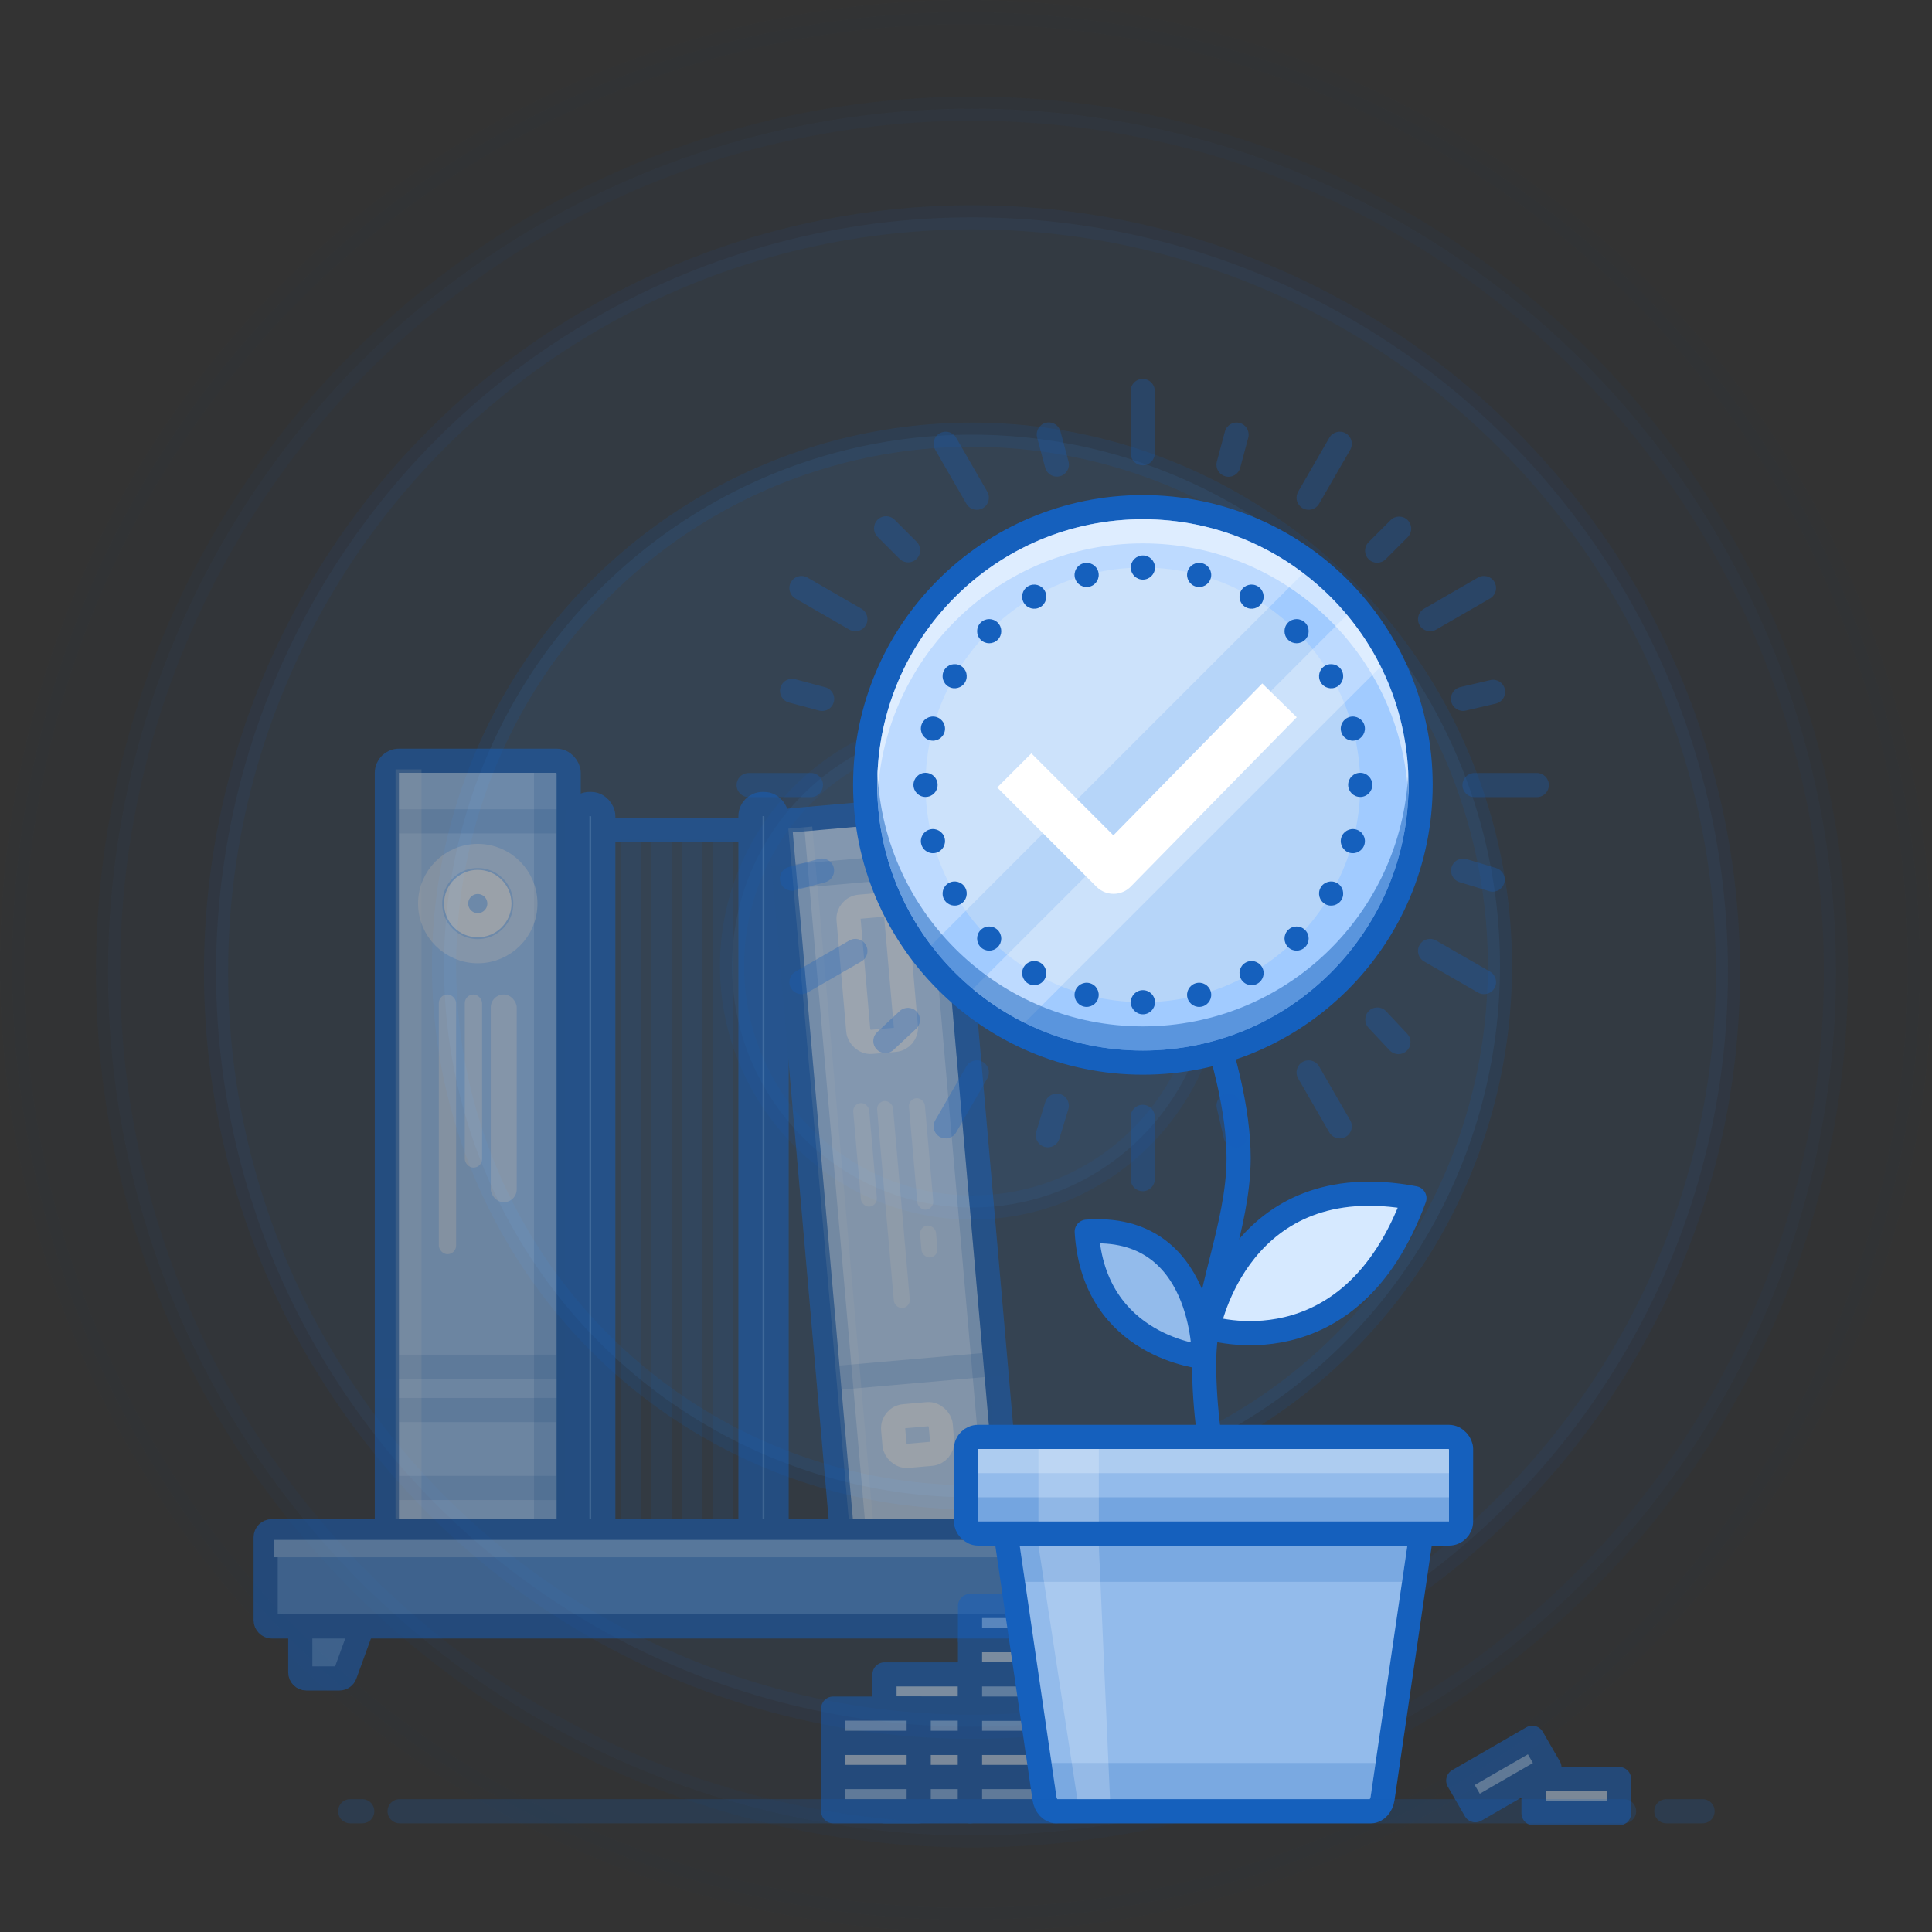 <?xml version="1.0" encoding="UTF-8"?>
<svg width="160px" height="160px" viewBox="0 0 160 160" version="1.1" xmlns="http://www.w3.org/2000/svg" xmlns:xlink="http://www.w3.org/1999/xlink">
    <rect x="0" y="0" width="160" height="160" fill="#333333" stroke="none"/>
    <title>icon 24</title>
    <g id="Illustration" stroke="none" stroke-width="1" fill="none" fill-rule="evenodd">
        <g id="icon-24" transform="translate(1, 1)">
            <g id="Group-30">
                <g id="Group" fill="#4A90E2" fill-opacity="0.8" stroke="#1560BD" stroke-width="2">
                    <g id="rings">
                        <circle id="Oval" opacity="0.015" cx="79" cy="79" r="79"></circle>
                        <ellipse id="Oval" opacity="0.04" cx="79.497" cy="79.5" rx="71.547" ry="71.5"></ellipse>
                        <ellipse id="Oval" opacity="0.07" cx="79.497" cy="79.5" rx="62.604" ry="62.5"></ellipse>
                        <ellipse id="Oval" opacity="0.13" cx="79.497" cy="79" rx="43.723" ry="44"></ellipse>
                        <ellipse id="Oval" opacity="0.1" cx="79.497" cy="79" rx="19.874" ry="20"></ellipse>
                    </g>
                </g>
                <g id="Group-15" opacity="0.5" transform="translate(21, 62)">
                    <rect id="Rectangle" stroke="#1560BD" stroke-width="2" x="27.245" y="5.736" width="15.057" height="59.509"></rect>
                    <g id="Group-13" transform="translate(10.038, 0)">
                        <rect id="Rectangle" stroke="#1560BD" stroke-width="2" fill="#A6CFFF" x="0" y="0" width="15.057" height="65.245" rx="1"></rect>
                        <rect id="Rectangle" stroke="#1560BD" stroke-width="2" opacity="0.2" x="0" y="5.019" width="15.057" height="45.17"></rect>
                        <rect id="Rectangle" stroke="#1560BD" stroke-width="2" opacity="0.2" transform="translate(7.528, 57) scale(1, -1) translate(-7.528, -57) " x="0" y="53.774" width="15.057" height="6.453"></rect>
                        <rect id="Rectangle" fill="#FFFFFF" opacity="0.2" x="0.717" y="0.717" width="2.151" height="63.811"></rect>
                        <rect id="Rectangle" fill="#1560BD" opacity="0.2" x="12.189" y="0.717" width="2.151" height="63.811"></rect>
                        <circle id="Oval" stroke="#FFFFFF" stroke-width="2" opacity="0.5" cx="7.528" cy="11.83" r="3.943"></circle>
                        <rect id="Rectangle" fill="#FFFFFF" opacity="0.5" x="6.453" y="19.358" width="1.434" height="14.34" rx="0.717"></rect>
                        <rect id="Rectangle" fill="#FFFFFF" opacity="0.5" x="8.604" y="19.358" width="2.151" height="17.208" rx="1.075"></rect>
                        <rect id="Rectangle" fill="#FFFFFF" opacity="0.5" x="4.302" y="19.358" width="1.434" height="21.509" rx="0.717"></rect>
                        <circle id="Oval" stroke="#FFFFFF" stroke-width="2" cx="7.528" cy="11.83" r="1.792"></circle>
                    </g>
                    <rect id="Rectangle" stroke="#1560BD" stroke-width="2" fill="#4A90E2" x="25.811" y="3.585" width="2.151" height="61.66" rx="1"></rect>
                    <rect id="Rectangle" stroke="#1560BD" stroke-width="2" fill="#4A90E2" x="40.151" y="3.585" width="2.151" height="61.66" rx="1"></rect>
                    <path d="M31.091,6.453 L31.091,63.094 L29.396,63.094 L29.396,6.453 L31.091,6.453 Z M33.633,6.453 L33.633,63.094 L31.938,63.094 L31.938,6.453 L33.633,6.453 Z M36.175,6.453 L36.175,63.094 L34.48,63.094 L34.48,6.453 L36.175,6.453 Z M38.717,6.453 L38.717,63.094 L37.022,63.094 L37.022,6.453 L38.717,6.453 Z" id="Shape" fill="#1560BD" opacity="0.2"></path>
                    <g id="Group-14" transform="translate(52.119, 34.415) rotate(-5) translate(-52.119, -34.415) translate(45.17, 4.302)">
                        <g id="Group-13">
                            <rect id="Rectangle" stroke="#1560BD" stroke-width="2" fill="#D0E6FF" x="0" y="0" width="13.898" height="60.226" rx="1"></rect>
                            <rect id="Rectangle" stroke="#1560BD" stroke-width="2" opacity="0.2" x="0" y="4.633" width="13.898" height="41.695"></rect>
                            <rect id="Rectangle" fill="#FFFFFF" opacity="0.2" x="0.662" y="0.662" width="1.985" height="58.903"></rect>
                            <rect id="Rectangle" fill="#1560BD" opacity="0.2" x="11.913" y="0.662" width="1.324" height="58.903"></rect>
                            <rect id="Rectangle" fill="#FFFFFF" opacity="0.5" x="8.604" y="23.826" width="1.324" height="9.266" rx="0.662"></rect>
                            <rect id="Rectangle" fill="#FFFFFF" opacity="0.5" x="8.604" y="34.415" width="1.324" height="2.647" rx="0.662"></rect>
                            <rect id="Rectangle" fill="#FFFFFF" opacity="0.5" x="3.971" y="23.826" width="1.324" height="8.604" rx="0.662"></rect>
                        </g>
                        <rect id="Rectangle" fill="#1560BD" opacity="0.2" x="0.662" y="0.662" width="1.324" height="58.903"></rect>
                        <rect id="Rectangle" fill="#FFFFFF" opacity="0.5" x="5.956" y="23.826" width="1.324" height="17.208" rx="0.662"></rect>
                        <rect id="Rectangle" stroke="#FFFFFF" stroke-width="2" x="4.971" y="7.618" width="3.956" height="11.237" rx="1"></rect>
                        <rect id="Rectangle" stroke="#FFFFFF" stroke-width="2" x="4.971" y="49.975" width="3.956" height="3.295" rx="1"></rect>
                    </g>
                    <g id="Group-12" transform="translate(0, 63.811)">
                        <path d="M3.368,4.302 L8.607,4.302 C8.883,4.302 9.107,4.526 9.107,4.802 C9.107,4.86 9.097,4.918 9.077,4.973 L6.573,11.86 C6.501,12.057 6.313,12.189 6.103,12.189 L3.368,12.189 C3.092,12.189 2.868,11.965 2.868,11.689 L2.868,4.802 C2.868,4.526 3.092,4.302 3.368,4.302 Z" id="Rectangle" stroke="#1560BD" stroke-width="2" fill="#4A90E2"></path>
                        <path d="M74.349,4.302 L79.588,4.302 C79.864,4.302 80.088,4.526 80.088,4.802 C80.088,4.86 80.078,4.918 80.058,4.973 L77.554,11.86 C77.482,12.057 77.294,12.189 77.084,12.189 L74.349,12.189 C74.073,12.189 73.849,11.965 73.849,11.689 L73.849,4.802 C73.849,4.526 74.073,4.302 74.349,4.302 Z" id="Rectangle" stroke="#1560BD" stroke-width="2" fill="#4A90E2" transform="translate(77.075, 8.245) scale(-1, 1) translate(-77.075, -8.245) "></path>
                        <rect id="Rectangle" stroke="#1560BD" stroke-width="2" fill="#4A90E2" x="0" y="0" width="83.17" height="7.887" rx="0.5"></rect>
                        <rect id="Rectangle" fill="#7CB3F4" x="0.717" y="0.717" width="81.736" height="1.434"></rect>
                    </g>
                </g>
                <g id="Group-74" transform="translate(60, 30.38)">
                    <g id="Group-29" opacity="0.5" transform="translate(59, 112.12)" stroke="#1560BD" stroke-linejoin="round" stroke-width="2">
                        <rect id="Rectangle" fill="#C4DEFC" x="7" y="3.833" width="7.083" height="2.833"></rect>
                        <rect id="Rectangle" fill="#8DBFF9" transform="translate(4.542, 3.417) rotate(-30) translate(-4.542, -3.417) " x="1" y="2" width="7.083" height="2.833"></rect>
                    </g>
                    <g id="Group-28" opacity="0.5" transform="translate(8, 101.62)" stroke="#1560BD" stroke-linejoin="round" stroke-width="2">
                        <g id="Group-27" transform="translate(4.25, 5.667)">
                            <rect id="Rectangle" fill="#C4DEFC" x="0" y="5.667" width="7.083" height="2.833"></rect>
                            <rect id="Rectangle" fill="#C4DEFC" x="0" y="0" width="7.083" height="2.833"></rect>
                            <rect id="Rectangle" fill="#8DBFF9" x="0" y="8.5" width="7.083" height="2.833"></rect>
                            <rect id="Rectangle" fill="#8DBFF9" x="0" y="2.833" width="7.083" height="2.833"></rect>
                        </g>
                        <g id="Group-27" transform="translate(0, 8.5)">
                            <rect id="Rectangle" fill="#C4DEFC" x="0" y="2.833" width="7.083" height="2.833"></rect>
                            <rect id="Rectangle" fill="#8DBFF9" x="0" y="5.667" width="7.083" height="2.833"></rect>
                            <rect id="Rectangle" fill="#8DBFF9" x="0" y="0" width="7.083" height="2.833"></rect>
                        </g>
                        <g id="Group-27" transform="translate(11.333, 8.5)">
                            <rect id="Rectangle" fill="#C4DEFC" x="0" y="2.833" width="7.083" height="2.833"></rect>
                            <rect id="Rectangle" fill="#8DBFF9" x="0" y="5.667" width="7.083" height="2.833"></rect>
                            <rect id="Rectangle" fill="#8DBFF9" x="0" y="0" width="7.083" height="2.833"></rect>
                        </g>
                        <g id="Group-27" transform="translate(11.333, 0)">
                            <rect id="Rectangle" fill="#C4DEFC" x="0" y="2.833" width="7.083" height="2.833"></rect>
                            <rect id="Rectangle" fill="#8DBFF9" x="0" y="5.667" width="7.083" height="2.833"></rect>
                            <rect id="Rectangle" fill="#8DBFF9" x="0" y="0" width="7.083" height="2.833"></rect>
                        </g>
                    </g>
                    <g id="Group-23">
                        <path d="M38.169,49.789 C40.44,55.822 41.576,60.735 41.576,64.527 C41.576,70.215 38.72,75.946 38.72,81.537 C38.72,85.263 39.252,89.291 40.317,93.62" id="Path-5" stroke="#1560BD" stroke-width="2" stroke-linecap="round" stroke-linejoin="round"></path>
                        <g id="Group-22">
                            <circle id="Oval" stroke="#1560BD" stroke-width="2" fill="#A1CBFF" cx="33.649" cy="33.62" r="23"></circle>
                            <circle id="Oval" fill="#B6D5F9" cx="33.649" cy="33.62" r="18"></circle>
                            <path d="M42.847,7.454 L42.847,49.18 C41.253,49.714 39.579,50.071 37.846,50.227 L37.846,6.407 C39.579,6.563 41.253,6.92 42.847,7.454 Z M32.847,6.52 L32.847,50.114 C22.115,48.651 13.846,39.45 13.846,28.317 C13.846,17.184 22.115,7.983 32.847,6.52 Z" id="Combined-Shape" fill="#FFFFFF" fill-rule="nonzero" opacity="0.3" transform="translate(28.346, 28.317) rotate(-315) translate(-28.346, -28.317) "></path>
                            <path d="M33.649,50.62 C34.202,50.62 34.649,51.068 34.649,51.62 C34.649,52.172 34.202,52.62 33.649,52.62 C33.097,52.62 32.649,52.172 32.649,51.62 C32.649,51.068 33.097,50.62 33.649,50.62 Z M39.274,50.748 C39.417,51.281 39.1,51.83 38.567,51.973 C38.033,52.116 37.485,51.799 37.342,51.265 C37.199,50.732 37.516,50.184 38.049,50.041 C38.583,49.898 39.131,50.214 39.274,50.748 Z M29.249,50.041 C29.783,50.184 30.099,50.732 29.956,51.265 C29.813,51.799 29.265,52.116 28.732,51.973 C28.198,51.83 27.882,51.281 28.025,50.748 C28.168,50.214 28.716,49.898 29.249,50.041 Z M43.515,48.708 C43.791,49.187 43.628,49.798 43.149,50.074 C42.671,50.351 42.059,50.187 41.783,49.708 C41.507,49.23 41.671,48.619 42.149,48.342 C42.628,48.066 43.239,48.23 43.515,48.708 Z M25.149,48.342 C25.628,48.619 25.791,49.23 25.515,49.708 C25.239,50.187 24.628,50.351 24.149,50.074 C23.671,49.798 23.507,49.187 23.783,48.708 C24.059,48.23 24.671,48.066 25.149,48.342 Z M47.084,45.641 C47.475,46.031 47.475,46.665 47.084,47.055 C46.694,47.446 46.061,47.446 45.67,47.055 C45.28,46.665 45.28,46.031 45.67,45.641 C46.061,45.25 46.694,45.25 47.084,45.641 Z M21.628,45.641 C22.019,46.031 22.019,46.665 21.628,47.055 C21.238,47.446 20.605,47.446 20.214,47.055 C19.824,46.665 19.824,46.031 20.214,45.641 C20.605,45.25 21.238,45.25 21.628,45.641 Z M18.927,42.12 C19.203,42.598 19.039,43.21 18.561,43.486 C18.082,43.762 17.471,43.598 17.195,43.12 C16.919,42.642 17.082,42.03 17.561,41.754 C18.039,41.478 18.651,41.642 18.927,42.12 Z M49.738,41.754 C50.216,42.03 50.38,42.642 50.104,43.12 C49.828,43.598 49.216,43.762 48.738,43.486 C48.259,43.21 48.096,42.598 48.372,42.12 C48.648,41.642 49.259,41.478 49.738,41.754 Z M17.228,38.02 C17.371,38.553 17.055,39.102 16.521,39.245 C15.988,39.388 15.44,39.071 15.297,38.538 C15.154,38.004 15.47,37.456 16.004,37.313 C16.537,37.17 17.086,37.486 17.228,38.02 Z M51.295,37.313 C51.828,37.456 52.145,38.004 52.002,38.538 C51.859,39.071 51.311,39.388 50.777,39.245 C50.244,39.102 49.927,38.553 50.07,38.02 C50.213,37.486 50.761,37.17 51.295,37.313 Z M15.649,32.62 C16.202,32.62 16.649,33.068 16.649,33.62 C16.649,34.172 16.202,34.62 15.649,34.62 C15.097,34.62 14.649,34.172 14.649,33.62 C14.649,33.068 15.097,32.62 15.649,32.62 Z M51.649,32.62 C52.202,32.62 52.649,33.068 52.649,33.62 C52.649,34.172 52.202,34.62 51.649,34.62 C51.097,34.62 50.649,34.172 50.649,33.62 C50.649,33.068 51.097,32.62 51.649,32.62 Z M52.002,28.702 C52.145,29.236 51.828,29.784 51.295,29.927 C50.761,30.07 50.213,29.754 50.07,29.22 C49.927,28.687 50.244,28.138 50.777,27.995 C51.311,27.852 51.859,28.169 52.002,28.702 Z M16.521,27.995 C17.055,28.138 17.371,28.687 17.228,29.22 C17.086,29.754 16.537,30.07 16.004,29.927 C15.47,29.784 15.154,29.236 15.297,28.702 C15.44,28.169 15.988,27.852 16.521,27.995 Z M50.104,24.12 C50.38,24.598 50.216,25.21 49.738,25.486 C49.259,25.762 48.648,25.598 48.372,25.12 C48.096,24.642 48.259,24.03 48.738,23.754 C49.216,23.478 49.828,23.642 50.104,24.12 Z M18.561,23.754 C19.039,24.03 19.203,24.642 18.927,25.12 C18.651,25.598 18.039,25.762 17.561,25.486 C17.082,25.21 16.919,24.598 17.195,24.12 C17.471,23.642 18.082,23.478 18.561,23.754 Z M47.084,20.185 C47.475,20.575 47.475,21.209 47.084,21.599 C46.694,21.99 46.061,21.99 45.67,21.599 C45.28,21.209 45.28,20.575 45.67,20.185 C46.061,19.794 46.694,19.794 47.084,20.185 Z M21.628,20.185 C22.019,20.575 22.019,21.209 21.628,21.599 C21.238,21.99 20.605,21.99 20.214,21.599 C19.824,21.209 19.824,20.575 20.214,20.185 C20.605,19.794 21.238,19.794 21.628,20.185 Z M25.515,17.532 C25.791,18.01 25.628,18.621 25.149,18.898 C24.671,19.174 24.059,19.01 23.783,18.532 C23.507,18.053 23.671,17.442 24.149,17.166 C24.628,16.889 25.239,17.053 25.515,17.532 Z M43.149,17.166 C43.628,17.442 43.791,18.053 43.515,18.532 C43.239,19.01 42.628,19.174 42.149,18.898 C41.671,18.621 41.507,18.01 41.783,17.532 C42.059,17.053 42.671,16.889 43.149,17.166 Z M29.956,15.975 C30.099,16.508 29.783,17.056 29.249,17.199 C28.716,17.342 28.168,17.026 28.025,16.492 C27.882,15.959 28.198,15.41 28.732,15.267 C29.265,15.124 29.813,15.441 29.956,15.975 Z M38.567,15.267 C39.1,15.41 39.417,15.959 39.274,16.492 C39.131,17.026 38.583,17.342 38.049,17.199 C37.516,17.056 37.199,16.508 37.342,15.975 C37.485,15.441 38.033,15.124 38.567,15.267 Z M33.649,14.62 C34.202,14.62 34.649,15.068 34.649,15.62 C34.649,16.172 34.202,16.62 33.649,16.62 C33.097,16.62 32.649,16.172 32.649,15.62 C32.649,15.068 33.097,14.62 33.649,14.62 Z" id="Combined-Shape" fill="#1560BD"></path>
                            <path d="M33.649,11.62 C45.8,11.62 55.649,21.47 55.649,33.62 C55.649,33.955 55.642,34.289 55.627,34.62 C55.105,22.934 45.465,13.62 33.649,13.62 C21.834,13.62 12.194,22.934 11.672,34.621 C11.657,34.289 11.649,33.955 11.649,33.62 C11.649,21.47 21.499,11.62 33.649,11.62 Z" id="Combined-Shape" fill="#FFFFFF" fill-rule="nonzero" opacity="0.5"></path>
                            <path d="M55.649,33.62 C55.649,45.77 45.8,55.62 33.649,55.62 C21.499,55.62 11.649,45.77 11.649,33.62 C11.649,33.285 11.657,32.951 11.672,32.619 C12.194,44.306 21.834,53.62 33.649,53.62 C45.464,53.62 55.104,44.306 55.627,32.62 C55.642,32.951 55.649,33.285 55.649,33.62 Z" id="Combined-Shape" fill="#1560BD" fill-rule="nonzero" opacity="0.5"></path>
                            <path d="M33.635,60.113 C34.148,60.113 34.571,60.499 34.629,60.996 L34.635,61.113 L34.635,66.271 C34.635,66.823 34.188,67.271 33.635,67.271 C33.123,67.271 32.7,66.885 32.642,66.388 L32.635,66.271 L32.635,61.113 C32.635,60.56 33.083,60.113 33.635,60.113 Z M41.688,59.837 L41.721,59.95 L42.301,62.441 C42.427,62.979 42.092,63.516 41.554,63.642 C41.055,63.758 40.556,63.478 40.387,63.007 L40.354,62.895 L39.773,60.403 C39.648,59.865 39.982,59.328 40.52,59.203 C40.981,59.095 41.442,59.325 41.643,59.732 L41.688,59.837 Z M26.808,59.23 C27.299,59.379 27.591,59.872 27.502,60.364 L27.475,60.478 L26.732,62.925 C26.571,63.454 26.013,63.752 25.485,63.592 C24.994,63.443 24.701,62.951 24.791,62.458 L24.818,62.344 L25.561,59.897 C25.722,59.368 26.28,59.07 26.808,59.23 Z M20.397,56.565 C20.841,56.822 21.014,57.367 20.815,57.827 L20.763,57.931 L18.184,62.399 C17.908,62.877 17.296,63.041 16.818,62.765 C16.374,62.508 16.201,61.963 16.399,61.503 L16.452,61.399 L19.031,56.931 C19.307,56.453 19.919,56.289 20.397,56.565 Z M48.176,56.834 L48.24,56.931 L50.819,61.399 C51.095,61.877 50.931,62.488 50.453,62.765 C50.009,63.021 49.45,62.898 49.151,62.496 L49.087,62.399 L46.508,57.931 C46.232,57.453 46.396,56.842 46.874,56.565 C47.281,56.33 47.785,56.414 48.096,56.739 L48.176,56.834 Z M53.703,52.283 L53.794,52.369 L55.543,54.236 C55.92,54.639 55.899,55.272 55.496,55.65 C55.124,55.998 54.556,56.007 54.174,55.689 L54.083,55.603 L52.334,53.736 C51.957,53.333 51.978,52.7 52.381,52.322 C52.722,52.003 53.228,51.969 53.604,52.21 L53.703,52.283 Z M14.92,52.399 C15.268,52.771 15.277,53.339 14.959,53.721 L14.873,53.812 L13.006,55.56 C12.603,55.938 11.97,55.917 11.592,55.514 C11.244,55.142 11.235,54.574 11.553,54.192 L11.639,54.1 L13.506,52.352 C13.909,51.975 14.542,51.996 14.92,52.399 Z M10.705,46.874 C10.962,47.318 10.839,47.877 10.437,48.176 L10.339,48.24 L5.872,50.819 C5.394,51.095 4.782,50.931 4.506,50.453 C4.25,50.009 4.373,49.45 4.775,49.151 L4.872,49.087 L9.339,46.508 C9.818,46.232 10.429,46.396 10.705,46.874 Z M57.827,46.456 L57.931,46.508 L62.399,49.087 C62.877,49.363 63.041,49.975 62.765,50.453 C62.508,50.897 61.963,51.07 61.503,50.872 L61.399,50.819 L56.931,48.24 C56.453,47.964 56.289,47.352 56.565,46.874 C56.802,46.464 57.285,46.285 57.72,46.416 L57.827,46.456 Z M60.346,39.74 L60.46,39.767 L62.908,40.51 C63.436,40.671 63.734,41.229 63.574,41.758 C63.425,42.248 62.933,42.541 62.44,42.452 L62.327,42.424 L59.879,41.681 C59.351,41.521 59.052,40.962 59.213,40.434 C59.35,39.981 59.78,39.697 60.233,39.726 L60.346,39.74 Z M8.043,40.46 C8.175,40.955 7.912,41.463 7.446,41.648 L7.335,41.684 L4.844,42.352 C4.311,42.495 3.762,42.178 3.62,41.645 C3.487,41.149 3.75,40.641 4.216,40.457 L4.327,40.42 L6.818,39.752 C7.351,39.61 7.9,39.926 8.043,40.46 Z M66.271,32.635 C66.823,32.635 67.271,33.083 67.271,33.635 C67.271,34.148 66.885,34.571 66.388,34.629 L66.271,34.635 L61.113,34.635 C60.56,34.635 60.113,34.188 60.113,33.635 C60.113,33.123 60.499,32.7 60.996,32.642 L61.113,32.635 L66.271,32.635 Z M6.158,32.635 C6.711,32.635 7.158,33.083 7.158,33.635 C7.158,34.148 6.772,34.571 6.275,34.629 L6.158,34.635 L1,34.635 C0.448,34.635 0,34.188 0,33.635 C0,33.123 0.386,32.7 0.883,32.642 L1,32.635 L6.158,32.635 Z M4.741,24.844 L4.855,24.868 L7.346,25.535 C7.88,25.678 8.196,26.226 8.053,26.76 C7.921,27.255 7.438,27.563 6.943,27.491 L6.829,27.467 L4.338,26.799 C3.804,26.656 3.487,26.108 3.63,25.575 C3.753,25.117 4.173,24.819 4.627,24.834 L4.741,24.844 Z M63.624,25.688 C63.74,26.187 63.46,26.687 62.989,26.856 L62.877,26.889 L60.386,27.469 C59.848,27.594 59.31,27.26 59.185,26.722 C59.068,26.223 59.348,25.723 59.82,25.554 L59.932,25.521 L62.423,24.941 C62.961,24.816 63.498,25.15 63.624,25.688 Z M62.765,16.818 C63.021,17.262 62.898,17.821 62.496,18.12 L62.399,18.184 L57.931,20.763 C57.453,21.039 56.842,20.875 56.565,20.397 C56.309,19.953 56.432,19.394 56.834,19.095 L56.931,19.031 L61.399,16.452 C61.877,16.176 62.488,16.339 62.765,16.818 Z M5.768,16.399 L5.872,16.452 L10.339,19.031 C10.818,19.307 10.982,19.919 10.705,20.397 C10.449,20.841 9.903,21.014 9.444,20.815 L9.339,20.763 L4.872,18.184 C4.394,17.908 4.23,17.296 4.506,16.818 C4.763,16.374 5.308,16.201 5.768,16.399 Z M55.579,11.693 C55.94,12.053 55.967,12.62 55.662,13.013 L55.579,13.107 L53.756,14.931 C53.365,15.321 52.732,15.321 52.341,14.931 C51.981,14.57 51.953,14.003 52.258,13.611 L52.341,13.516 L54.165,11.693 C54.556,11.302 55.189,11.302 55.579,11.693 Z M12.995,11.58 L13.089,11.663 L14.913,13.487 C15.303,13.877 15.303,14.51 14.913,14.901 C14.552,15.261 13.985,15.289 13.593,14.984 L13.499,14.901 L11.675,13.077 C11.284,12.687 11.284,12.053 11.675,11.663 C12.005,11.333 12.51,11.282 12.893,11.51 L12.995,11.58 Z M50.453,4.506 C50.897,4.763 51.07,5.308 50.872,5.768 L50.819,5.872 L48.24,10.339 C47.964,10.818 47.352,10.982 46.874,10.705 C46.43,10.449 46.257,9.903 46.456,9.444 L46.508,9.339 L49.087,4.872 C49.363,4.394 49.975,4.23 50.453,4.506 Z M18.12,4.775 L18.184,4.872 L20.763,9.339 C21.039,9.818 20.875,10.429 20.397,10.705 C19.953,10.962 19.394,10.839 19.095,10.437 L19.031,10.339 L16.452,5.872 C16.176,5.394 16.339,4.782 16.818,4.506 C17.225,4.271 17.729,4.355 18.04,4.68 L18.12,4.775 Z M41.668,3.648 C42.163,3.781 42.471,4.263 42.398,4.759 L42.375,4.873 L41.707,7.364 C41.564,7.898 41.016,8.214 40.482,8.071 C39.987,7.939 39.679,7.456 39.752,6.961 L39.775,6.847 L40.443,4.355 C40.586,3.822 41.134,3.505 41.668,3.648 Z M26.786,4.234 L26.822,4.344 L27.49,6.836 C27.633,7.369 27.316,7.917 26.783,8.06 C26.287,8.193 25.779,7.93 25.595,7.464 L25.558,7.353 L24.89,4.862 C24.747,4.329 25.064,3.78 25.597,3.637 C26.055,3.515 26.523,3.73 26.737,4.13 L26.786,4.234 Z M33.635,0 C34.148,0 34.571,0.386 34.629,0.883 L34.635,1 L34.635,6.158 C34.635,6.711 34.188,7.158 33.635,7.158 C33.123,7.158 32.7,6.772 32.642,6.275 L32.635,6.158 L32.635,1 C32.635,0.448 33.083,0 33.635,0 Z" id="Combined-Shape" fill="#1560BD" fill-rule="nonzero" opacity="0.3"></path>
                        </g>
                        <path d="M39.067,78.567 C39.067,78.567 41.576,65.092 56.136,67.849 C50.815,82.416 39.067,78.567 39.067,78.567 Z" id="Path-6" stroke="#1560BD" stroke-width="2" fill="#D6E9FF" stroke-linejoin="round"></path>
                        <path d="M29,81 C29,81 28.919,69.895 38.707,70.623 C38.121,80.263 29,81 29,81 Z" id="Path-6" stroke="#1560BD" stroke-width="2" fill="#93BBEB" stroke-linejoin="round" transform="translate(33.853, 75.794) scale(-1, 1) translate(-33.853, -75.794) "></path>
                        <path d="M23,93.62 L56,93.62 C56.552,93.62 56.932,94.086 56.848,94.662 L53.497,117.578 C53.413,118.154 52.991,118.62 52.554,118.62 L26.446,118.62 C26.009,118.62 25.587,118.154 25.503,117.578 L22.152,94.662 C22.068,94.086 22.448,93.62 23,93.62 Z" id="Rectangle" stroke="#1560BD" stroke-width="2" fill="#93BBEB"></path>
                        <path d="M52.918,114.62 L52.508,117.434 L52.481,117.56 C52.475,117.601 52.486,117.62 52.554,117.62 L26.446,117.62 L26.487,117.616 C26.55,117.602 26.508,117.542 26.492,117.434 L26.081,114.62 L52.918,114.62 Z M55.551,96.62 L55.112,99.62 L23.888,99.62 L23.449,96.62 L55.551,96.62 Z" id="Combined-Shape" fill="#1560BD" fill-rule="nonzero" opacity="0.2"></path>
                        <rect id="Rectangle" stroke="#1560BD" stroke-width="2" fill="#93BBEB" x="19" y="87.62" width="41" height="8" rx="1"></rect>
                        <rect id="Rectangle" fill="#FFFFFF" opacity="0.246" x="20" y="88.62" width="39" height="2"></rect>
                        <rect id="Rectangle" fill="#1560BD" opacity="0.246" x="20" y="92.62" width="39" height="2"></rect>
                        <rect id="Rectangle" fill="#FFFFFF" opacity="0.2" x="25" y="88.62" width="5" height="6"></rect>
                        <polygon id="Rectangle" fill="#FFFFFF" opacity="0.2" points="25 96.62 30 96.62 30.928 117.62 28.22 117.62"></polygon>
                    </g>
                </g>
                <line x1="32.093" y1="149" x2="133.5" y2="149" id="Path-4" stroke="#1560BD" stroke-width="2" opacity="0.2" stroke-linecap="round"></line>
                <line x1="28" y1="149" x2="29" y2="149" id="Path-4" stroke="#1560BD" stroke-width="2" opacity="0.2" stroke-linecap="round"></line>
                <line x1="137" y1="149" x2="140" y2="149" id="Path-4" stroke="#1560BD" stroke-width="2" opacity="0.2" stroke-linecap="round"></line>
            </g>
            <polyline id="Path-64" stroke="#FFFFFF" stroke-width="4" stroke-linejoin="round" points="83 62.803 91.219 71.022 104.963 57"></polyline>
        </g>
    </g>
</svg>
